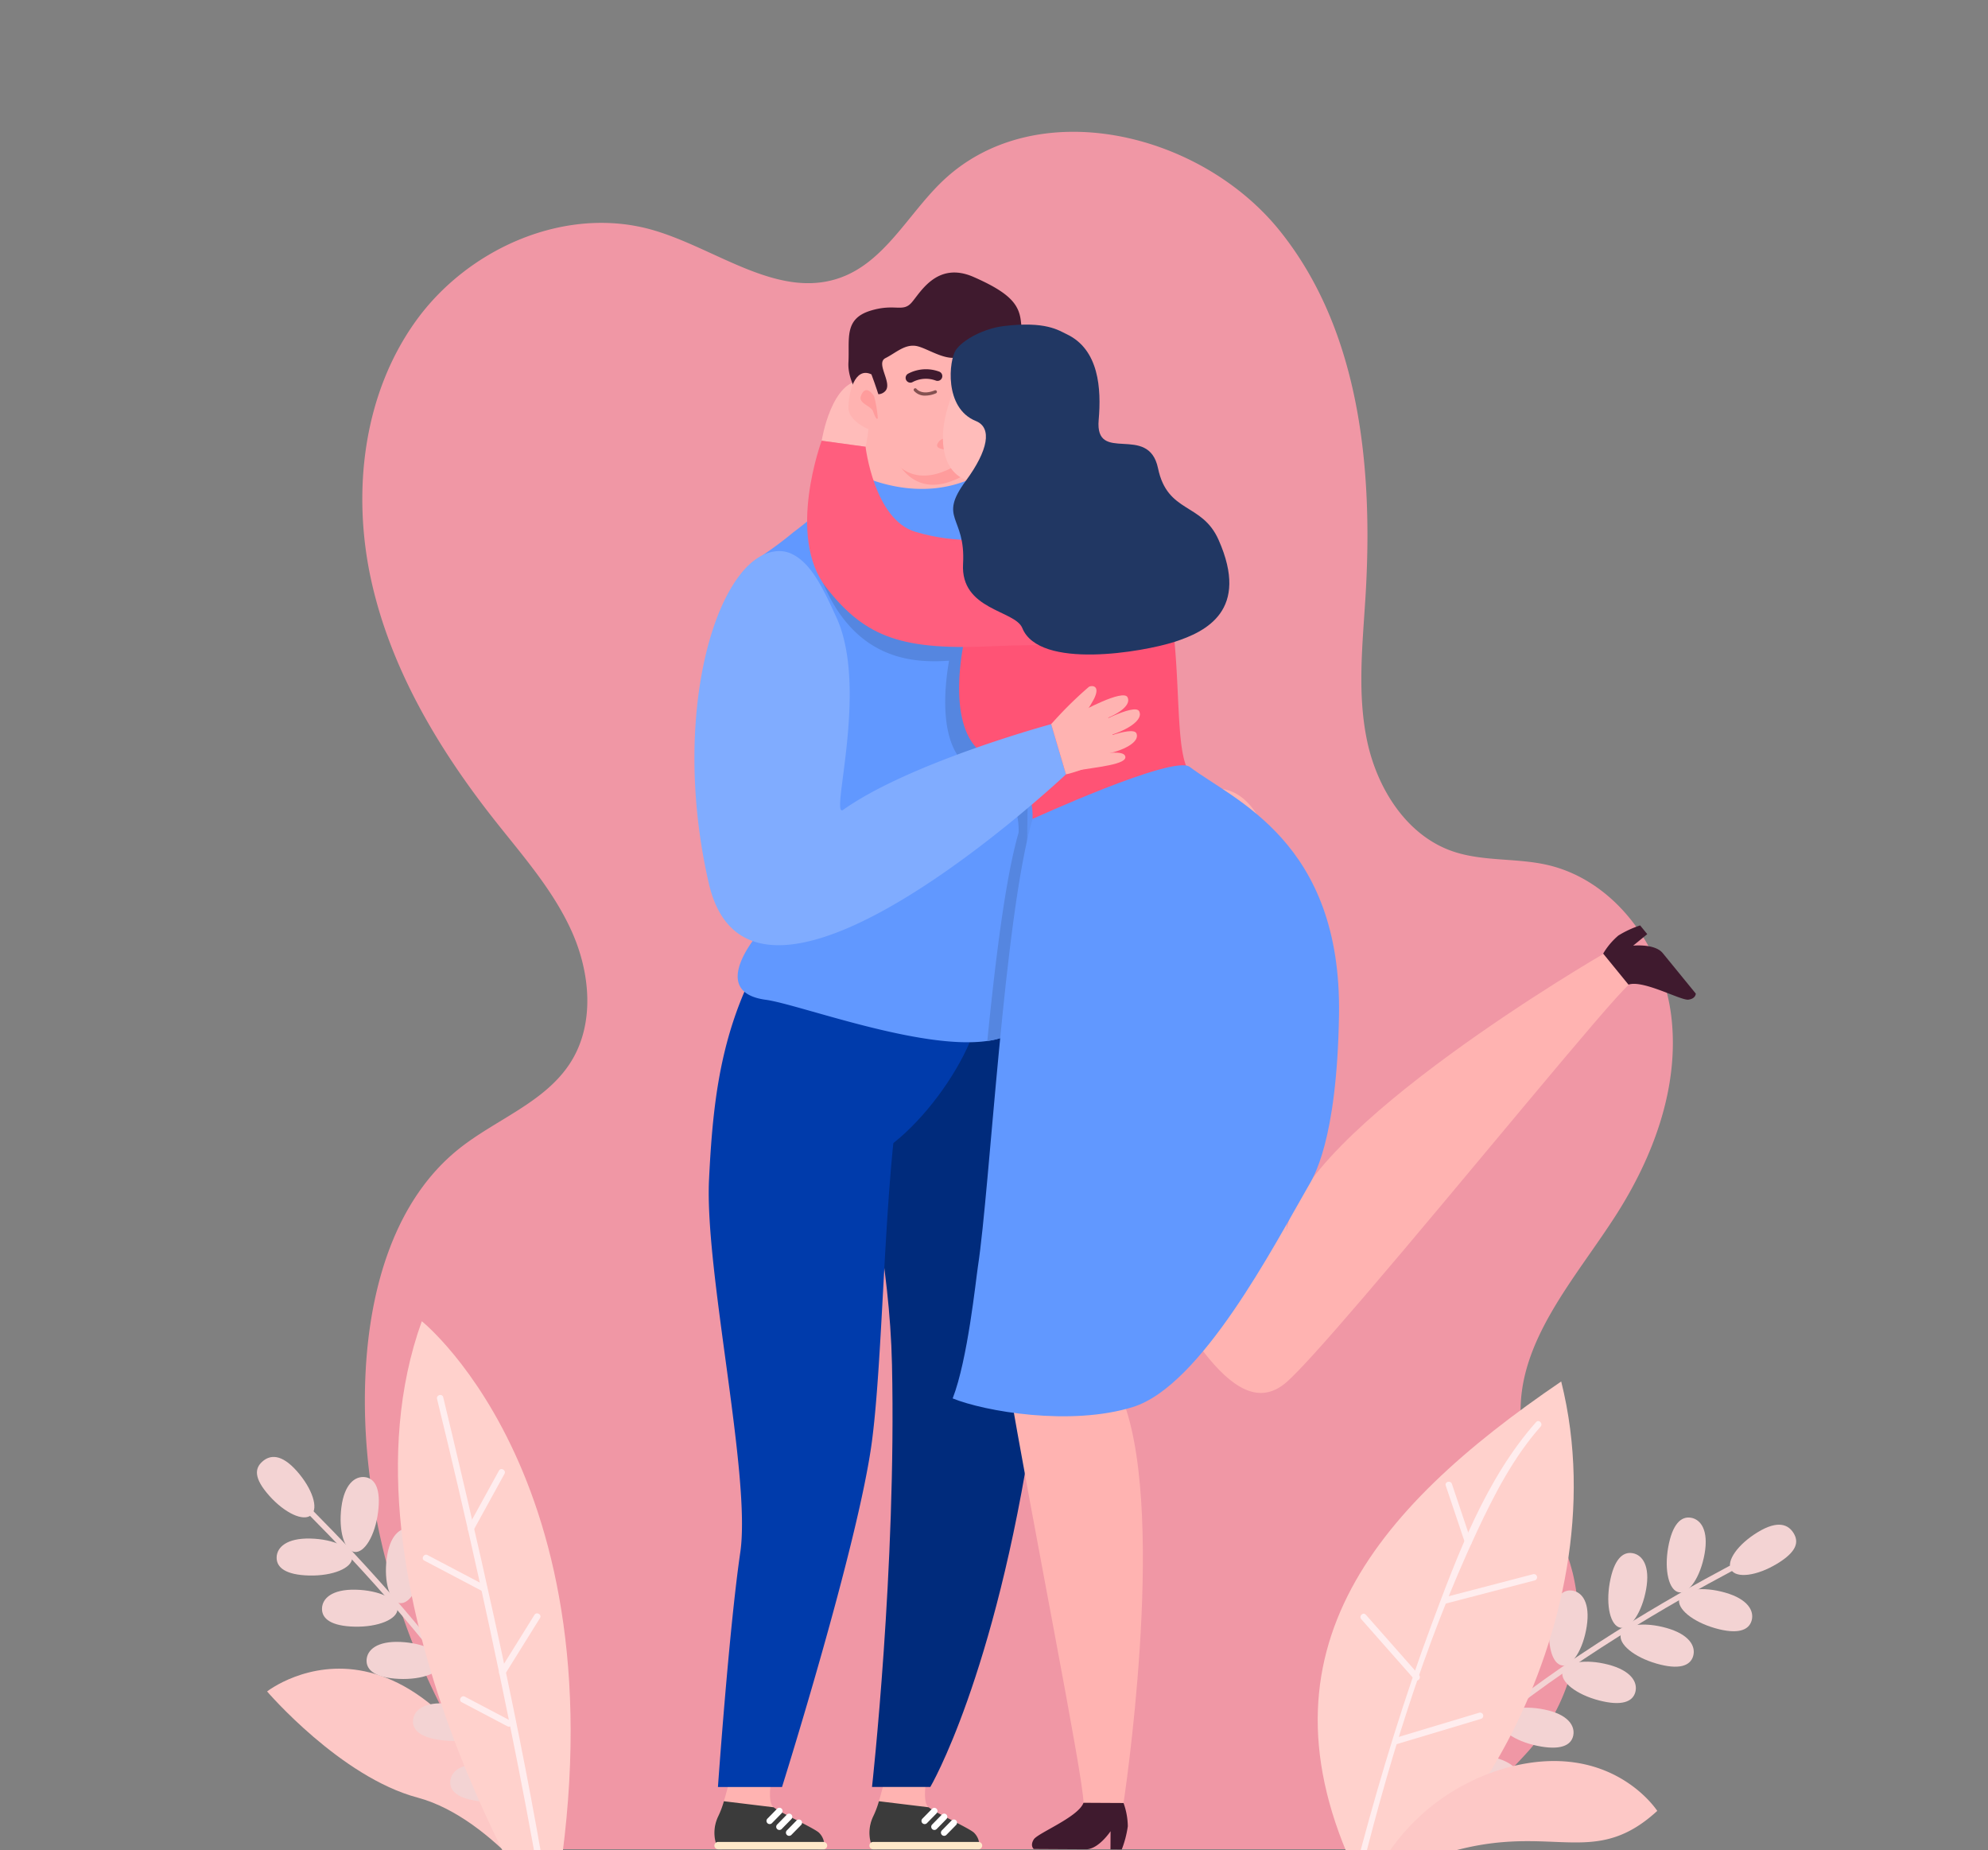 <svg xmlns="http://www.w3.org/2000/svg" xmlns:xlink="http://www.w3.org/1999/xlink" width="286.063" height="266.179" viewBox="0 0 286.063 266.179">
  <rect x="0" y="0" width="286.063" height="266.179" fill="#808080" stroke="none"/>
  <defs>
    <clipPath id="clip-path">
      <rect id="Rectangle_36" data-name="Rectangle 36" width="286.063" height="266.179" transform="translate(0 0)" fill="none"/>
    </clipPath>
  </defs>
  <g id="Illustration2" transform="translate(-3570.173 -169.395)">
    <g id="Groupe_96" data-name="Groupe 96" transform="translate(3570.173 169.395)" clip-path="url(#clip-path)">
      <path id="Tracé_52" data-name="Tracé 52" d="M3806.663,493.309c-16.166-18.047-26.041-44.576-24.764-68.771.629-11.929,4.129-24.6,13.479-32.038,5.326-4.235,12.374-6.651,16.017-12.4,3.51-5.538,2.839-12.893.145-18.871s-7.136-10.955-11.191-16.107c-8.036-10.209-14.857-21.689-17.65-34.378s-1.164-26.739,6.419-37.288,21.663-16.7,34.142-13.086c9.1,2.637,17.959,10.021,26.891,6.865,6.409-2.265,9.774-9.106,14.668-13.823,13.28-12.8,37.105-7.3,48.647,7.089s13.435,34.232,12.306,52.644c-.426,6.943-1.205,13.992.252,20.795s5.659,13.486,12.227,15.778c4.321,1.507,9.089.96,13.556,1.951,9.851,2.185,16.826,11.917,17.985,21.94s-2.583,20.075-8.036,28.564c-5.923,9.221-14.276,18.272-13.628,29.213.459,7.787,5.513,14.52,7.438,22.079a28.587,28.587,0,0,1-6.337,25.708c-6.148,6.832-15.841,15.455-24.937,14.136Z" transform="translate(-3729.285 -227.265)" fill="#f097a5"/>
      <g id="Groupe_46" data-name="Groupe 46" transform="translate(99.926 39.207)">
        <path id="Tracé_53" data-name="Tracé 53" d="M4049.243,399.839s1.424-9.127,6.16-8.662.153,9.528.153,9.528Z" transform="translate(-4030.933 -375.635)" fill="#ffbcba"/>
        <g id="Groupe_37" data-name="Groupe 37" transform="translate(2.871 210.278)">
          <path id="Tracé_54" data-name="Tracé 54" d="M4002.6,1196.825h-15.4s-1.16-2.711,0-4.668a13.48,13.48,0,0,0,.849-2.238,60.306,60.306,0,0,0,2.053-9.653l5.119,4.816s-1.2,4.793-.008,5.709l.008.008c1.2.908,5.569,2.865,6.477,3.612A3.6,3.6,0,0,1,4002.6,1196.825Z" transform="translate(-3986.686 -1180.266)" fill="#ffb3b1"/>
          <path id="Tracé_55" data-name="Tracé 55" d="M4001.621,1226.286h-13.808a.863.863,0,0,1-.563-.207.843.843,0,0,1-.258-.4,5.333,5.333,0,0,1,.21-4.062,13.485,13.485,0,0,0,.849-2.238l7.164.871.008.008c1.2.908,5.569,2.865,6.477,3.611a2.574,2.574,0,0,1,.755,1.348A.858.858,0,0,1,4001.621,1226.286Z" transform="translate(-3986.686 -1209.727)" fill="#3b3b3b"/>
          <g id="Groupe_34" data-name="Groupe 34" transform="translate(7.498 10.594)">
            <path id="Tracé_56" data-name="Tracé 56" d="M4017.525,1225.539a.459.459,0,0,1-.329-.781l1.4-1.429a.459.459,0,1,1,.657.642l-1.4,1.429A.457.457,0,0,1,4017.525,1225.539Z" transform="translate(-4017.065 -1223.192)" fill="#fff"/>
          </g>
          <g id="Groupe_35" data-name="Groupe 35" transform="translate(8.896 11.439)">
            <path id="Tracé_57" data-name="Tracé 57" d="M4023.193,1228.964a.459.459,0,0,1-.329-.781l1.4-1.429a.459.459,0,0,1,.657.642l-1.4,1.429A.457.457,0,0,1,4023.193,1228.964Z" transform="translate(-4022.733 -1226.617)" fill="#fff"/>
          </g>
          <g id="Groupe_36" data-name="Groupe 36" transform="translate(10.295 12.284)">
            <path id="Tracé_58" data-name="Tracé 58" d="M4028.861,1232.387a.459.459,0,0,1-.328-.781l1.4-1.429a.459.459,0,1,1,.657.643l-1.4,1.429A.458.458,0,0,1,4028.861,1232.387Z" transform="translate(-4028.402 -1230.04)" fill="#fff"/>
          </g>
          <path id="Tracé_59" data-name="Tracé 59" d="M4002.393,1244.156h-15.182a.527.527,0,0,1-.525-.525h0a.527.527,0,0,1,.525-.525h15.182a.527.527,0,0,1,.525.525h0A.527.527,0,0,1,4002.393,1244.156Z" transform="translate(-3986.686 -1227.597)" fill="#ffe9c9"/>
        </g>
        <g id="Groupe_41" data-name="Groupe 41" transform="translate(25.175 210.278)">
          <path id="Tracé_60" data-name="Tracé 60" d="M4092.977,1196.825h-15.4s-1.16-2.711,0-4.668a13.434,13.434,0,0,0,.849-2.238,60.241,60.241,0,0,0,2.054-9.653l5.118,4.816s-1.2,4.793-.007,5.709l.007.008c1.2.908,5.569,2.865,6.478,3.612A3.6,3.6,0,0,1,4092.977,1196.825Z" transform="translate(-4077.062 -1180.266)" fill="#ffb3b1"/>
          <path id="Tracé_61" data-name="Tracé 61" d="M4092,1226.286h-13.808a.863.863,0,0,1-.563-.207.839.839,0,0,1-.258-.4,5.335,5.335,0,0,1,.209-4.062,13.455,13.455,0,0,0,.85-2.238l7.164.871.007.008c1.2.908,5.569,2.865,6.477,3.611a2.575,2.575,0,0,1,.755,1.348A.858.858,0,0,1,4092,1226.286Z" transform="translate(-4077.062 -1209.727)" fill="#3b3b3b"/>
          <g id="Groupe_38" data-name="Groupe 38" transform="translate(7.498 10.594)">
            <path id="Tracé_62" data-name="Tracé 62" d="M4107.9,1225.539a.459.459,0,0,1-.328-.781l1.4-1.429a.46.46,0,0,1,.658.642l-1.4,1.429A.458.458,0,0,1,4107.9,1225.539Z" transform="translate(-4107.444 -1223.192)" fill="#fff"/>
          </g>
          <g id="Groupe_39" data-name="Groupe 39" transform="translate(8.897 11.439)">
            <path id="Tracé_63" data-name="Tracé 63" d="M4113.572,1228.964a.459.459,0,0,1-.329-.781l1.4-1.429a.459.459,0,1,1,.657.642l-1.4,1.429A.459.459,0,0,1,4113.572,1228.964Z" transform="translate(-4113.112 -1226.617)" fill="#fff"/>
          </g>
          <g id="Groupe_40" data-name="Groupe 40" transform="translate(10.296 12.284)">
            <path id="Tracé_64" data-name="Tracé 64" d="M4119.24,1232.387a.459.459,0,0,1-.329-.781l1.4-1.429a.459.459,0,0,1,.656.643l-1.4,1.429A.457.457,0,0,1,4119.24,1232.387Z" transform="translate(-4118.78 -1230.04)" fill="#fff"/>
          </g>
          <path id="Tracé_65" data-name="Tracé 65" d="M4092.769,1244.156h-15.182a.527.527,0,0,1-.525-.525h0a.526.526,0,0,1,.525-.525h15.182a.527.527,0,0,1,.525.525h0A.527.527,0,0,1,4092.769,1244.156Z" transform="translate(-4077.062 -1227.597)" fill="#ffe9c9"/>
        </g>
        <path id="Tracé_66" data-name="Tracé 66" d="M4083.244,719.185c1.3,10.4,9.4,44.9,5.8,68.87C4083.58,824.361,4074.3,840.1,4074.3,840.1h-8.39s3.517-31.6,2.875-60.778-13.153-55.206-3.193-58.74S4083.244,719.185,4083.244,719.185Z" transform="translate(-4040.358 -622.222)" fill="#002b7c"/>
        <path id="Tracé_67" data-name="Tracé 67" d="M3993.349,711.186c-7.874,12.058-9.272,22.811-9.915,35.984s6.1,42.731,4.495,53.655-3.213,33.735-3.213,33.735h9.222s11.019-35.02,12.947-49.8,1.728-45.944,5.524-56.225a91.188,91.188,0,0,0,4.76-17.349Z" transform="translate(-3981.334 -616.678)" fill="#003bab"/>
        <path id="Tracé_68" data-name="Tracé 68" d="M4153.153,532.4l-3.589,5.613s-13.065.746-24.824-16.943c-.709-1.064-1.418-2.2-2.112-3.4-12.246-21.183-9.782-47.908-2.58-47.007,1.138.14,4.855,4.2,8.763,12.182,3.21,6.56,6.115,17.564,8.8,25.016C4142.289,520.851,4153.153,532.4,4153.153,532.4Z" transform="translate(-4079.741 -435.498)" fill="#5d92f5"/>
        <path id="Tracé_69" data-name="Tracé 69" d="M4031.694,467.1c-1.111,6.57-2.113,11.385-2.113,11.385-8.389,3.721-15.262,4.3-20.555,3.584-8.536-1.158-12.965-5.642-12.965-5.642-3.933-8.049-6.947-38.491-4.889-46.356.828-3.179,1.979-5.849,5.012-7.668a58.32,58.32,0,0,0,12.658-10.7.636.636,0,0,0,.074-.092,9.637,9.637,0,0,0,.882-1.25c.2-.331.386-.662.551-1,2.289-4.75,1.167-10.383,1.167-10.383l1.847.606,4.383,1.443,7.6,2.481a20.342,20.342,0,0,0-.1,4.521,1.869,1.869,0,0,1,.019.221c.074.772.174,1.544.3,2.306.055.312.12.625.184.937a21.872,21.872,0,0,0,.735,2.738,9.928,9.928,0,0,0,1.534,3.023,15.56,15.56,0,0,1,2.472,4.989c.854,2.527,1.838,6.055,3.381,11.311C4035.737,439.9,4033.568,456,4031.694,467.1Z" transform="translate(-3986.692 -381.523)" fill="#ffb3b1"/>
        <path id="Tracé_70" data-name="Tracé 70" d="M4095.32,412.406a5.16,5.16,0,0,1-1.038.634c-4.594,2.113-7.36.046-8.922-2.895a17.965,17.965,0,0,1-2.242-8.711l4.383,1.443,7.6,2.481a20.431,20.431,0,0,0-.1,4.521,1.771,1.771,0,0,1,.019.221C4095.09,410.872,4095.191,411.643,4095.32,412.406Z" transform="translate(-4056.447 -383.374)" fill="#ff9c9c"/>
        <path id="Tracé_71" data-name="Tracé 71" d="M4086.85,350.8c7.153-2.077,6.984,7.351,6.8,10.016s-.178,10.432-4.772,12.546-7.357.043-8.919-2.9a17.791,17.791,0,0,1-2.021-11.486C4078.671,354.107,4084,351.626,4086.85,350.8Z" transform="translate(-4052.378 -345.012)" fill="#ffb3b1"/>
        <path id="Tracé_72" data-name="Tracé 72" d="M4069.226,350.582c-1.471-2.573-4.595-5.973-4.411-9.373s-.686-6.279,3.178-7.464c3.53-1.082,4.633.3,5.92-1.174s3.675-5.973,8.913-3.676,6.524,3.951,6.8,6.34.792,5.588-2.481,5.238-3.951-1.746-5.881-.367-5.054-1.011-6.708-1.286-2.937,1.011-4.407,1.746,1.014,3.531,0,4.706a1.422,1.422,0,0,1-2.152,0Z" transform="translate(-4042.656 -328.255)" fill="#3f1a2e"/>
        <path id="Tracé_73" data-name="Tracé 73" d="M4020.286,750.71c7.693.635,19.447-14.605,20.212-22.949s-21.348-9.837-28.418-8.957S4004.631,749.417,4020.286,750.71Z" transform="translate(-3999.419 -622.249)" fill="#003bab"/>
        <path id="Tracé_74" data-name="Tracé 74" d="M4068.147,386.973c-2.39-1.146-3.308,2.622-3.308,4.827s4.227,4.043,5.146,3.216S4068.147,386.973,4068.147,386.973Z" transform="translate(-4042.68 -372.322)" fill="#ffb3b1"/>
        <g id="Groupe_42" data-name="Groupe 42" transform="translate(30.389 13.909)">
          <path id="Tracé_75" data-name="Tracé 75" d="M4098.877,386.549a.689.689,0,0,1-.348-1.284,5.483,5.483,0,0,1,4.5-.3.689.689,0,0,1-.506,1.282,4.084,4.084,0,0,0-3.3.2A.679.679,0,0,1,4098.877,386.549Z" transform="translate(-4098.187 -384.613)" fill="#3f1a2e"/>
        </g>
        <path id="Tracé_76" data-name="Tracé 76" d="M4034.588,501.516c.35,23.082-2.866,24.524-2.866,24.524a10.955,10.955,0,0,1-2.886.781c-9.574,1.378-27.125-5.283-31.884-5.926-8.536-1.149-.891-9.722-.891-9.722-3.933-8.049-6.947-38.491-4.889-46.356.828-3.179,1.979-5.849,5.012-7.668a51.481,51.481,0,0,0,4.729-3.5,55.284,55.284,0,0,0,7.93-7.2.634.634,0,0,0,.074-.092,9.118,9.118,0,0,0,.753-1.047c.046-.064.092-.138.129-.2,2.4,1.176,9.051,3.8,15.951,1.13a21.875,21.875,0,0,0,.735,2.738,9.928,9.928,0,0,0,1.534,3.023,11.12,11.12,0,0,1,1.553,2.619c.3.68.606,1.461.919,2.37.854,2.527,1.838,6.055,3.381,11.311C4035.737,474.648,4034.413,490.269,4034.588,501.516Z" transform="translate(-3986.692 -416.268)" fill="#6198ff"/>
        <path id="Tracé_77" data-name="Tracé 77" d="M4254.99,720.9c3.895.734,12.441,4.438,5.9,7.437-2.708,1.242-11.643-1.973-11.643-1.973Z" transform="translate(-4181.578 -623.991)" fill="#ffb3b1"/>
        <path id="Tracé_78" data-name="Tracé 78" d="M4124.84,413.048c.023.575-1.024.992-1.722.6A5.163,5.163,0,0,0,4124.84,413.048Z" transform="translate(-4086.576 -392.121)" fill="#ff9c9c"/>
        <path id="Tracé_79" data-name="Tracé 79" d="M4073.838,397.68c-.89-1.29-1.541-1.028-1.907,0s1.465,1.394,1.749,2.167.569,1.369.691.969A17.946,17.946,0,0,0,4073.838,397.68Z" transform="translate(-4047.985 -379.889)" fill="#ff9c9c"/>
        <path id="Tracé_80" data-name="Tracé 80" d="M4273.443,721.624a32.211,32.211,0,0,1,4.081-1.18c2.261-.492,1.292-1.566.887-1.672-2.264-.59-5.9.38-5.9.38Z" transform="translate(-4199.095 -622.249)" fill="#ffb3b1"/>
        <g id="Groupe_43" data-name="Groupe 43" transform="translate(31.544 16.65)">
          <path id="Tracé_81" data-name="Tracé 81" d="M4104.569,396.777a2.063,2.063,0,0,1-1.657-.69.229.229,0,0,1,.367-.276c.034.042.777.961,2.621.212a.229.229,0,1,1,.172.425A3.986,3.986,0,0,1,4104.569,396.777Z" transform="translate(-4102.866 -395.72)" fill="#855151"/>
        </g>
        <path id="Tracé_82" data-name="Tracé 82" d="M4171.586,710.363c-1.014,2.969-3.168,9.833-2.629,11.342,6.087,17.017-.108,57.427-.108,57.427l-5.759-.033c.02-3.6-7.482-40.865-10.975-61.658-.994-5.962-1.666-10.572-1.733-12.645-.309-9.277,9.915-48.826,16.1-62.234,0,0,10.726-12.189,16.227-6.539.383.387.741.773,1.084,1.16,4.632,5.205,5.865,10.659,1.749,33.558C4182.287,688.858,4174.427,702.052,4171.586,710.363Z" transform="translate(-4107.106 -558.939)" fill="#ffb3b1"/>
        <path id="Tracé_83" data-name="Tracé 83" d="M4119.093,425.539a1.407,1.407,0,0,0-2.521.1.42.42,0,0,0,.016.411c.431.567,3.111.567,3.111.567Z" transform="translate(-4081.611 -400.976)" fill="#ff9c9c"/>
        <path id="Tracé_84" data-name="Tracé 84" d="M4072.441,502.133c.349,23.082-2.867,24.524-2.867,24.524a10.945,10.945,0,0,1-2.885.781c1.176-11.816,2.619-23.477,4.5-29.964,0,0,.505-6.717-5.541-8.656-5.384-1.718-5.6-9.556-4.465-16.089-5.1.38-11.409-.319-15.973-7.111-2.5-3.715-4.5-9.73-4.449-13.213a30.769,30.769,0,0,0,5.932-5.34.633.633,0,0,0,.073-.092,9.058,9.058,0,0,0,.753-1.047c.689,3.133,2.508,8.95,6.781,10.236a29.808,29.808,0,0,0,9.575,1.185c.092-.864.129-1.351.129-1.351l3.418-.763c.3.68.606,1.461.919,2.371.854,2.527,1.838,6.055,3.381,11.311C4073.589,475.265,4072.266,490.886,4072.441,502.133Z" transform="translate(-4024.545 -416.885)" fill="#5586e0"/>
        <path id="Tracé_85" data-name="Tracé 85" d="M4174.854,648.916c.8,10.481,6.443,20.608,14.641,24.109s19.967,4.658,24.366-.934-12.179-28.748-16.741-30.431S4174.854,648.916,4174.854,648.916Z" transform="translate(-4125.543 -564.152)" fill="#ffb3b1"/>
        <path id="Tracé_86" data-name="Tracé 86" d="M4150.27,462.911c13.694,4.687,8.906,32,11.941,38.123,0,0-12.513,7.045-22.266,7.256,0,0,.5-6.711-5.543-8.647s-5.586-11.587-3.99-18.433a105.53,105.53,0,0,0,2.347-14.393Z" transform="translate(-4091.292 -429.678)" fill="#ff5375"/>
        <path id="Tracé_87" data-name="Tracé 87" d="M4154.761,455.546c-5.12,5.09-18.182,4.157-18.2-.084s0-5.559,3.73-7.4c0,0,.559.03,1.477.008a27.787,27.787,0,0,0,8.9-1.515,4.78,4.78,0,0,1,2.192-.3C4156.528,446.59,4159.057,451.274,4154.761,455.546Z" transform="translate(-4096.704 -417.111)" fill="#f55070"/>
        <path id="Tracé_88" data-name="Tracé 88" d="M4151.406,432s-2.32-10.3-2.459-11.06c-1.345-7.494,6.051-2.047,6.051-2.047.156.953,4.733,7.733,5.847,8.874C4162.635,429.6,4151.406,432,4151.406,432Z" transform="translate(-4105.907 -395.084)" fill="#ffb3b1"/>
        <path id="Tracé_89" data-name="Tracé 89" d="M4154.761,455.619c-5.12,5.09-18.182,4.157-18.2-.084s0-5.559,3.73-7.4c0,.461-.02.907-.053,1.332a1.049,1.049,0,0,0-.1,1.2c.895,1.63,6.2,2.367,11.559-1.823,1.375-1.072,1.628-1.894,1.165-2.516C4156.528,446.663,4159.057,451.347,4154.761,455.619Z" transform="translate(-4096.704 -417.184)" fill="#ff5e7e"/>
        <path id="Tracé_90" data-name="Tracé 90" d="M4133.512,386.938c-1.635,5.035-5.866,8.1-10.106,6.719-3.527-1.145-4.3-5.832-2.667-10.867.608-1.873,1.059-4.1,2.208-5.328a6.977,6.977,0,0,1,7.139-1.715C4133.612,376.892,4135.147,381.9,4133.512,386.938Z" transform="translate(-4084.166 -363.771)" fill="#ffbcba"/>
        <path id="Tracé_91" data-name="Tracé 91" d="M4179.276,1220.3c-.756,2.065-6.575,4.346-7.152,5.266s-.007,1.38-.007,1.38l7.519.042c1.809.01,3.538-2.6,3.538-2.6l-.015,2.618,1.622.009a14.838,14.838,0,0,0,.872-3.339,10.2,10.2,0,0,0-.615-3.345Z" transform="translate(-4123.293 -1000.145)" fill="#3f1a2e"/>
        <g id="Groupe_44" data-name="Groupe 44" transform="translate(55.471 74.252)">
          <path id="Tracé_92" data-name="Tracé 92" d="M4215.026,630.467c21.786-12.254,14.462,62.551,14.478,62.435,1.936-14.726,45.648-40.023,45.648-40.023l3.643,4.462c-2.632,2.149-24.031,28.452-38.05,44.809-2.813,3.279-5.324,6.16-7.333,8.366-1.657,1.829-2.971,3.185-3.817,3.936-6.957,6.146-14.573-5.848-25.876-28.627C4200.207,678.748,4193.247,642.716,4215.026,630.467Z" transform="translate(-4199.815 -629.111)" fill="#ffb3b1"/>
          <path id="Tracé_93" data-name="Tracé 93" d="M4508.532,717.353c2.074-.732,7.539,2.3,8.614,2.162s1.069-.873,1.069-.873l-4.756-5.825c-1.143-1.4-4.255-1.073-4.255-1.073l2.028-1.655-1.026-1.257a14.872,14.872,0,0,0-3.13,1.455,10.219,10.219,0,0,0-2.187,2.6Z" transform="translate(-4429.597 -689.156)" fill="#3f1a2e"/>
        </g>
        <path id="Tracé_94" data-name="Tracé 94" d="M4181.221,651.427c-.293,18.3-3.761,23.5-4.449,24.687-4.924,8.519-15.361,28.649-25.2,31.712-8.966,2.793-21.341.636-25.943-1.233,2.175-5.613,3.322-16.971,3.638-19.021,1.73-11.259,3.736-50.164,7.853-64.347,0,0,20.27-9.268,22.614-7.492C4166.021,620.507,4181.621,626.442,4181.221,651.427Z" transform="translate(-4088.47 -544.614)" fill="#6198ff"/>
        <path id="Tracé_95" data-name="Tracé 95" d="M4090.888,446.871c-1.423,10.711-10,8.363-23.121,9s-18.531-1.086-24.28-8.453-.637-21.1-.637-21.1l6.313.866s1.23,10.451,7.137,12.231c12.05,3.632,22.454-2.265,28.264-.616S4091.216,444.406,4090.888,446.871Z" transform="translate(-4024.541 -402.121)" fill="#ff5e7e"/>
        <path id="Tracé_96" data-name="Tracé 96" d="M4125.19,362.277c1.009-1.486,4.021-3.117,6.932-3.465,6.008-.719,7.835.61,9.038,1.181,4.645,2.206,4.983,7.854,4.59,12.323-.567,6.469,7.173.418,8.538,6.955s6.316,4.907,8.71,10.293c4.518,10.16-1.819,13.224-6.332,14.684s-19.463,4.049-21.909-1.988c-1.049-2.588-8.911-2.562-8.522-9.243.4-6.927-3.677-6.393.4-11.936,3.211-4.367,3.824-7.639,1.448-8.6C4123.438,370.61,4124.226,363.7,4125.19,362.277Z" transform="translate(-4087.582 -351.114)" fill="#213763"/>
        <path id="Tracé_97" data-name="Tracé 97" d="M4026.392,515.547l2.129,7.222s-45.234,42.6-51.409,15.639c-5.613-24.477,1.158-46.613,9.5-47.713h.007a4.288,4.288,0,0,1,2.312.3c2.88,1.292,4.559,4.862,6.544,9.173,4.73,10.278-1.021,29.122.98,27.707C4006.133,521.021,4026.392,515.547,4026.392,515.547Z" transform="translate(-3975.055 -450.574)" fill="#80acff"/>
        <g id="Groupe_45" data-name="Groupe 45" transform="translate(51.337 59.499)">
          <path id="Tracé_98" data-name="Tracé 98" d="M4183.063,585.261c3.012-2.577,10.327-3.84,8.571,3.136-.728,2.89-6.441,4.087-6.441,4.087Z" transform="translate(-4183.063 -579.786)" fill="#ffb3b1"/>
          <path id="Tracé_99" data-name="Tracé 99" d="M4186.229,575.5a24.65,24.65,0,0,0,2.98-4.3c1.033-2.071-.412-1.988-.748-1.738a55.333,55.333,0,0,0-5.4,5.348Z" transform="translate(-4183.063 -569.333)" fill="#ffb3b1"/>
          <path id="Tracé_100" data-name="Tracé 100" d="M4202.468,578.524c2.688-.782,5-2.272,4.361-3.5s-6.792,2.152-6.792,2.152Z" transform="translate(-4195.848 -573.422)" fill="#ffb3b1"/>
          <path id="Tracé_101" data-name="Tracé 101" d="M4209.274,586.7c2.688-.782,5-2.272,4.361-3.5s-6.791,2.152-6.791,2.152Z" transform="translate(-4200.975 -579.579)" fill="#ffb3b1"/>
          <path id="Tracé_102" data-name="Tracé 102" d="M4207.455,598.939c2.687-.513,5.072-1.748,4.563-3s-6.8,1.467-6.8,1.467Z" transform="translate(-4199.747 -589.127)" fill="#ffb3b1"/>
          <path id="Tracé_103" data-name="Tracé 103" d="M4197.8,610.709c2.687-.513,7.509-.867,7-2.116s-6.25.332-6.25.332Z" transform="translate(-4194.161 -598.542)" fill="#ffb3b1"/>
        </g>
      </g>
      <g id="Groupe_71" data-name="Groupe 71" transform="translate(189.609 198.749)">
        <g id="Groupe_64" data-name="Groupe 64" transform="translate(5.206 19.571)">
          <g id="Groupe_47" data-name="Groupe 47" transform="translate(0 4.584)">
            <path id="Tracé_104" data-name="Tracé 104" d="M4359.532,1120.541c9.127-23.823,58.187-47.736,58.681-47.974l.357.739c-.492.238-49.259,24.009-58.272,47.529Z" transform="translate(-4359.532 -1072.567)" fill="#f3d3d3"/>
          </g>
          <g id="Groupe_48" data-name="Groupe 48" transform="translate(54.116 1.035)">
            <path id="Tracé_105" data-name="Tracé 105" d="M4585.581,1063.8c-2.883,1.745-5.837,2.141-6.6.884s.96-3.69,3.843-5.436,4.384-1.095,5.145.162S4588.465,1062.056,4585.581,1063.8Z" transform="translate(-4578.803 -1058.185)" fill="#f3d3d3"/>
          </g>
          <g id="Groupe_51" data-name="Groupe 51" transform="translate(45.018)">
            <g id="Groupe_49" data-name="Groupe 49">
              <path id="Tracé_106" data-name="Tracé 106" d="M4547.387,1059.211c-.591,3.318-2.244,5.8-3.689,5.541s-2.139-3.156-1.549-6.474,1.845-4.51,3.291-4.253S4547.978,1055.893,4547.387,1059.211Z" transform="translate(-4541.938 -1053.992)" fill="#f3d3d3"/>
            </g>
            <g id="Groupe_50" data-name="Groupe 50" transform="translate(1.77 10.303)">
              <path id="Tracé_107" data-name="Tracé 107" d="M4555.755,1096.237c-3.24-.926-6.194-.532-6.6.88s1.9,3.309,5.136,4.235,4.862.324,5.266-1.088S4559,1097.164,4555.755,1096.237Z" transform="translate(-4549.111 -1095.736)" fill="#f3d3d3"/>
            </g>
          </g>
          <g id="Groupe_54" data-name="Groupe 54" transform="translate(36.607 5.097)">
            <g id="Groupe_52" data-name="Groupe 52">
              <path id="Tracé_108" data-name="Tracé 108" d="M4513.308,1079.864c-.591,3.318-2.242,5.8-3.688,5.541s-2.14-3.156-1.549-6.474,1.845-4.51,3.291-4.253S4513.9,1076.547,4513.308,1079.864Z" transform="translate(-4507.859 -1074.645)" fill="#f3d3d3"/>
            </g>
            <g id="Groupe_53" data-name="Groupe 53" transform="translate(1.77 10.303)">
              <path id="Tracé_109" data-name="Tracé 109" d="M4521.677,1116.891c-3.241-.926-6.195-.532-6.6.88s1.9,3.308,5.137,4.235,4.862.324,5.266-1.088S4524.917,1117.817,4521.677,1116.891Z" transform="translate(-4515.033 -1116.389)" fill="#f3d3d3"/>
            </g>
          </g>
          <g id="Groupe_57" data-name="Groupe 57" transform="translate(28.09 10.49)">
            <g id="Groupe_55" data-name="Groupe 55">
              <path id="Tracé_110" data-name="Tracé 110" d="M4478.768,1101.66c-.511,3.331-2.1,5.851-3.555,5.628s-2.215-3.1-1.7-6.435,1.735-4.553,3.188-4.33S4479.278,1098.328,4478.768,1101.66Z" transform="translate(-4473.35 -1096.497)" fill="#f3d3d3"/>
            </g>
            <g id="Groupe_56" data-name="Groupe 56" transform="translate(1.903 10.25)">
              <path id="Tracé_111" data-name="Tracé 111" d="M4487.676,1138.453c-3.262-.848-6.206-.383-6.576,1.039s1.975,3.262,5.237,4.11,4.868.207,5.238-1.215S4490.938,1139.3,4487.676,1138.453Z" transform="translate(-4481.062 -1138.03)" fill="#f3d3d3"/>
            </g>
          </g>
          <g id="Groupe_60" data-name="Groupe 60" transform="translate(18.738 17.247)">
            <g id="Groupe_58" data-name="Groupe 58">
              <path id="Tracé_112" data-name="Tracé 112" d="M4440.819,1128.912c-.343,3.353-1.807,5.949-3.269,5.8s-2.367-2.99-2.023-6.342,1.505-4.635,2.967-4.484S4441.164,1125.559,4440.819,1128.912Z" transform="translate(-4435.454 -1123.873)" fill="#f3d3d3"/>
            </g>
            <g id="Groupe_59" data-name="Groupe 59" transform="translate(2.196 10.108)">
              <path id="Tracé_113" data-name="Tracé 113" d="M4450.894,1165.111c-3.3-.684-6.217-.072-6.516,1.366s2.136,3.159,5.436,3.844,4.873-.036,5.171-1.475S4454.193,1165.795,4450.894,1165.111Z" transform="translate(-4444.353 -1164.83)" fill="#f3d3d3"/>
            </g>
          </g>
          <g id="Groupe_63" data-name="Groupe 63" transform="translate(11.019 24.033)">
            <g id="Groupe_61" data-name="Groupe 61">
              <path id="Tracé_114" data-name="Tracé 114" d="M4409.545,1156.41c-.344,3.353-1.807,5.949-3.269,5.8s-2.367-2.99-2.023-6.342,1.505-4.634,2.967-4.484S4409.89,1153.057,4409.545,1156.41Z" transform="translate(-4404.181 -1151.37)" fill="#f3d3d3"/>
            </g>
            <g id="Groupe_62" data-name="Groupe 62" transform="translate(2.196 10.109)">
              <path id="Tracé_115" data-name="Tracé 115" d="M4419.62,1192.609c-3.3-.684-6.217-.072-6.515,1.366s2.136,3.159,5.436,3.844,4.873-.037,5.171-1.475S4422.92,1193.293,4419.62,1192.609Z" transform="translate(-4413.08 -1192.328)" fill="#f3d3d3"/>
            </g>
          </g>
        </g>
        <g id="Groupe_70" data-name="Groupe 70">
          <path id="Tracé_116" data-name="Tracé 116" d="M4344.7,1047.009c10.493,2.061,37.825-36.124,28.778-72.314C4346.232,993.223,4328.325,1014.381,4344.7,1047.009Z" transform="translate(-4338.438 -974.695)" fill="#ffd1cc"/>
          <g id="Groupe_65" data-name="Groupe 65" transform="translate(4.601 5.693)">
            <path id="Tracé_117" data-name="Tracé 117" d="M4357.981,1065.825c4.306-17.761,9.709-35.745,17.479-52.306,2.465-5.254,5.227-10.593,9.1-14.96.391-.441-.257-1.093-.65-.65-7.228,8.138-11.354,19.2-15.091,29.254-3.866,10.4-7.117,21.041-10,31.755-.6,2.215-1.186,4.434-1.726,6.663-.14.574.747.819.886.244Z" transform="translate(-4357.081 -997.761)" fill="#ffedee"/>
          </g>
          <g id="Groupe_66" data-name="Groupe 66" transform="translate(18.402 14.419)">
            <path id="Tracé_118" data-name="Tracé 118" d="M4413.025,1033.679l2.794,8.315c.188.558,1.075.319.886-.244l-2.794-8.315c-.187-.558-1.075-.319-.886.244Z" transform="translate(-4412.999 -1033.118)" fill="#ffedee"/>
          </g>
          <g id="Groupe_67" data-name="Groupe 67" transform="translate(17.784 27.709)">
            <path id="Tracé_119" data-name="Tracé 119" d="M4423.717,1086.982l-12.9,3.361a.46.46,0,0,0,.244.886l12.9-3.361a.46.46,0,0,0-.245-.886Z" transform="translate(-4410.495 -1086.965)" fill="#ffedee"/>
          </g>
          <g id="Groupe_68" data-name="Groupe 68" transform="translate(6.152 33.402)">
            <path id="Tracé_120" data-name="Tracé 120" d="M4363.485,1110.832l7.663,8.685c.392.444,1.04-.208.65-.65l-7.664-8.685c-.392-.444-1.04.208-.649.65Z" transform="translate(-4363.364 -1110.034)" fill="#ffedee"/>
          </g>
          <g id="Groupe_69" data-name="Groupe 69" transform="translate(10.844 47.629)">
            <path id="Tracé_121" data-name="Tracé 121" d="M4394.789,1167.7l-12.092,3.629a.46.46,0,0,0,.244.886l12.093-3.629a.46.46,0,0,0-.245-.886Z" transform="translate(-4382.375 -1167.679)" fill="#ffedee"/>
          </g>
        </g>
        <path id="Tracé_122" data-name="Tracé 122" d="M4410.308,1203.115c-11.267,10.339-17.626-2.17-41.323,10.778a30.457,30.457,0,0,1,19.879-17.044C4403.755,1192.9,4410.308,1203.115,4410.308,1203.115Z" transform="translate(-4361.446 -1141.337)" fill="#fdc8c6"/>
      </g>
      <path id="Tracé_123" data-name="Tracé 123" d="M3767.877,1177.5c-18.532-50.543-41.98-32.117-41.98-32.117s10.546,12.309,21.644,15.27S3767.877,1177.5,3767.877,1177.5Z" transform="translate(-3687.464 -902.042)" fill="#fdc8c6"/>
      <g id="Groupe_89" data-name="Groupe 89" transform="translate(36.971 209.604)">
        <g id="Groupe_72" data-name="Groupe 72" transform="translate(3.929 4.247)">
          <path id="Tracé_124" data-name="Tracé 124" d="M3778.307,1099.078c-1.668-25.458-41.453-62.818-41.854-63.192l-.56.6c.4.373,39.947,37.512,41.595,62.646Z" transform="translate(-3735.893 -1035.886)" fill="#f3d3d3"/>
        </g>
        <g id="Groupe_73" data-name="Groupe 73">
          <path id="Tracé_125" data-name="Tracé 125" d="M3721.736,1024.242c2.238,2.521,4.943,3.773,6.042,2.8s.175-3.809-2.062-6.33-3.864-2.343-4.963-1.368S3719.5,1021.722,3721.736,1024.242Z" transform="translate(-3719.974 -1018.676)" fill="#f3d3d3"/>
        </g>
        <g id="Groupe_76" data-name="Groupe 76" transform="translate(2.836 2.89)">
          <g id="Groupe_74" data-name="Groupe 74" transform="translate(9.205)">
            <path id="Tracé_126" data-name="Tracé 126" d="M3768.865,1034.782c-.417,3.344.426,6.2,1.884,6.385s2.978-2.382,3.4-5.726-.426-4.854-1.884-5.036S3769.283,1031.438,3768.865,1034.782Z" transform="translate(-3768.759 -1030.388)" fill="#f3d3d3"/>
          </g>
          <g id="Groupe_75" data-name="Groupe 75" transform="translate(0 8.848)">
            <path id="Tracé_127" data-name="Tracé 127" d="M3736.288,1066.241c3.37.074,6.075,1.325,6.042,2.794s-2.79,2.6-6.16,2.525-4.74-1.13-4.708-2.6S3732.918,1066.167,3736.288,1066.241Z" transform="translate(-3731.463 -1066.238)" fill="#f3d3d3"/>
          </g>
        </g>
        <g id="Groupe_79" data-name="Groupe 79" transform="translate(9.361 10.248)">
          <g id="Groupe_77" data-name="Groupe 77" transform="translate(9.205)">
            <path id="Tracé_128" data-name="Tracé 128" d="M3795.3,1064.6c-.417,3.344.426,6.2,1.884,6.385s2.978-2.382,3.4-5.726-.427-4.854-1.885-5.036S3795.722,1061.251,3795.3,1064.6Z" transform="translate(-3795.198 -1060.201)" fill="#f3d3d3"/>
          </g>
          <g id="Groupe_78" data-name="Groupe 78" transform="translate(0 8.848)">
            <path id="Tracé_129" data-name="Tracé 129" d="M3762.727,1096.055c3.369.074,6.074,1.325,6.042,2.794s-2.79,2.6-6.159,2.525-4.74-1.129-4.708-2.6S3759.357,1095.981,3762.727,1096.055Z" transform="translate(-3757.901 -1096.052)" fill="#f3d3d3"/>
          </g>
        </g>
        <g id="Groupe_82" data-name="Groupe 82" transform="translate(15.775 17.951)">
          <g id="Groupe_80" data-name="Groupe 80" transform="translate(9.333)">
            <path id="Tracé_130" data-name="Tracé 130" d="M3821.855,1095.73c-.5,3.333.277,6.211,1.729,6.428s3.034-2.309,3.532-5.643-.31-4.863-1.762-5.08S3822.353,1092.4,3821.855,1095.73Z" transform="translate(-3821.705 -1091.411)" fill="#f3d3d3"/>
          </g>
          <g id="Groupe_81" data-name="Groupe 81" transform="translate(0 8.654)">
            <path id="Tracé_131" data-name="Tracé 131" d="M3788.781,1126.486c3.367.155,6.042,1.471,5.974,2.938s-2.852,2.531-6.218,2.376-4.711-1.243-4.644-2.711S3785.415,1126.331,3788.781,1126.486Z" transform="translate(-3783.89 -1126.474)" fill="#f3d3d3"/>
          </g>
        </g>
        <g id="Groupe_85" data-name="Groupe 85" transform="translate(22.452 27.231)">
          <g id="Groupe_83" data-name="Groupe 83" transform="translate(9.563)">
            <path id="Tracé_132" data-name="Tracé 132" d="M3849.956,1133.17c-.664,3.3-.034,6.217,1.406,6.507s3.146-2.155,3.81-5.459-.066-4.872-1.507-5.162S3850.619,1129.865,3849.956,1133.17Z" transform="translate(-3849.692 -1129.011)" fill="#f3d3d3"/>
          </g>
          <g id="Groupe_84" data-name="Groupe 84" transform="translate(0 8.218)">
            <path id="Tracé_133" data-name="Tracé 133" d="M3815.969,1162.363c3.354.323,5.96,1.771,5.819,3.233s-2.974,2.386-6.329,2.063-4.644-1.477-4.5-2.939S3812.615,1162.039,3815.969,1162.363Z" transform="translate(-3810.946 -1162.31)" fill="#f3d3d3"/>
          </g>
        </g>
        <g id="Groupe_88" data-name="Groupe 88" transform="translate(27.816 35.998)">
          <g id="Groupe_86" data-name="Groupe 86" transform="translate(9.563)">
            <path id="Tracé_134" data-name="Tracé 134" d="M3871.691,1168.692c-.664,3.3-.034,6.217,1.406,6.507s3.146-2.155,3.81-5.459-.067-4.872-1.507-5.162S3872.355,1165.387,3871.691,1168.692Z" transform="translate(-3871.427 -1164.533)" fill="#f3d3d3"/>
          </g>
          <g id="Groupe_87" data-name="Groupe 87" transform="translate(0 8.218)">
            <path id="Tracé_135" data-name="Tracé 135" d="M3837.7,1197.885c3.355.323,5.96,1.771,5.819,3.233s-2.975,2.386-6.33,2.063-4.644-1.477-4.5-2.939S3834.349,1197.561,3837.7,1197.885Z" transform="translate(-3832.681 -1197.832)" fill="#f3d3d3"/>
          </g>
        </g>
      </g>
      <g id="Groupe_95" data-name="Groupe 95" transform="translate(57.259 190.081)">
        <path id="Tracé_136" data-name="Tracé 136" d="M3823.921,1027.836s-32.085-50.076-18.307-88.263C3805.614,939.573,3836.775,964.4,3823.921,1027.836Z" transform="translate(-3802.176 -939.573)" fill="#ffd1cc"/>
        <g id="Groupe_90" data-name="Groupe 90" transform="translate(5.615 10.606)">
          <path id="Tracé_137" data-name="Tracé 137" d="M3824.942,983.117q6.464,26.377,11.709,53.049c1.443,7.349,2.8,14.717,3.974,22.115.092.582.978.335.886-.244-3.708-23.311-8.85-46.414-14.293-69.375q-.686-2.9-1.39-5.789c-.141-.574-1.027-.331-.886.244Z" transform="translate(-3824.927 -982.545)" fill="#ffedee"/>
        </g>
        <g id="Groupe_91" data-name="Groupe 91" transform="translate(10.02 21.266)">
          <path id="Tracé_138" data-name="Tracé 138" d="M3847.295,1025.966l-4.458,8.111c-.285.519.508.983.793.464l4.459-8.111c.285-.519-.508-.983-.793-.464Z" transform="translate(-3842.775 -1025.739)" fill="#ffedee"/>
        </g>
        <g id="Groupe_92" data-name="Groupe 92" transform="translate(3.57 33.588)">
          <path id="Tracé_139" data-name="Tracé 139" d="M3816.871,1076.516l8.375,4.408c.523.275.988-.518.464-.794l-8.375-4.408c-.523-.275-.988.518-.463.793Z" transform="translate(-3816.641 -1075.665)" fill="#ffedee"/>
        </g>
        <g id="Groupe_93" data-name="Groupe 93" transform="translate(14.55 42.022)">
          <path id="Tracé_140" data-name="Tracé 140" d="M3866.229,1110.056l-5.029,8.075c-.314.5.481.965.793.464l5.028-8.075c.314-.5-.48-.965-.793-.464Z" transform="translate(-3861.128 -1109.839)" fill="#ffedee"/>
        </g>
        <g id="Groupe_94" data-name="Groupe 94" transform="translate(8.942 53.957)">
          <path id="Tracé_141" data-name="Tracé 141" d="M3838.637,1159.05l6.588,3.467c.522.275.988-.517.463-.793l-6.587-3.467c-.523-.275-.988.518-.464.793Z" transform="translate(-3838.407 -1158.199)" fill="#ffedee"/>
        </g>
      </g>
    </g>
  </g>
</svg>
